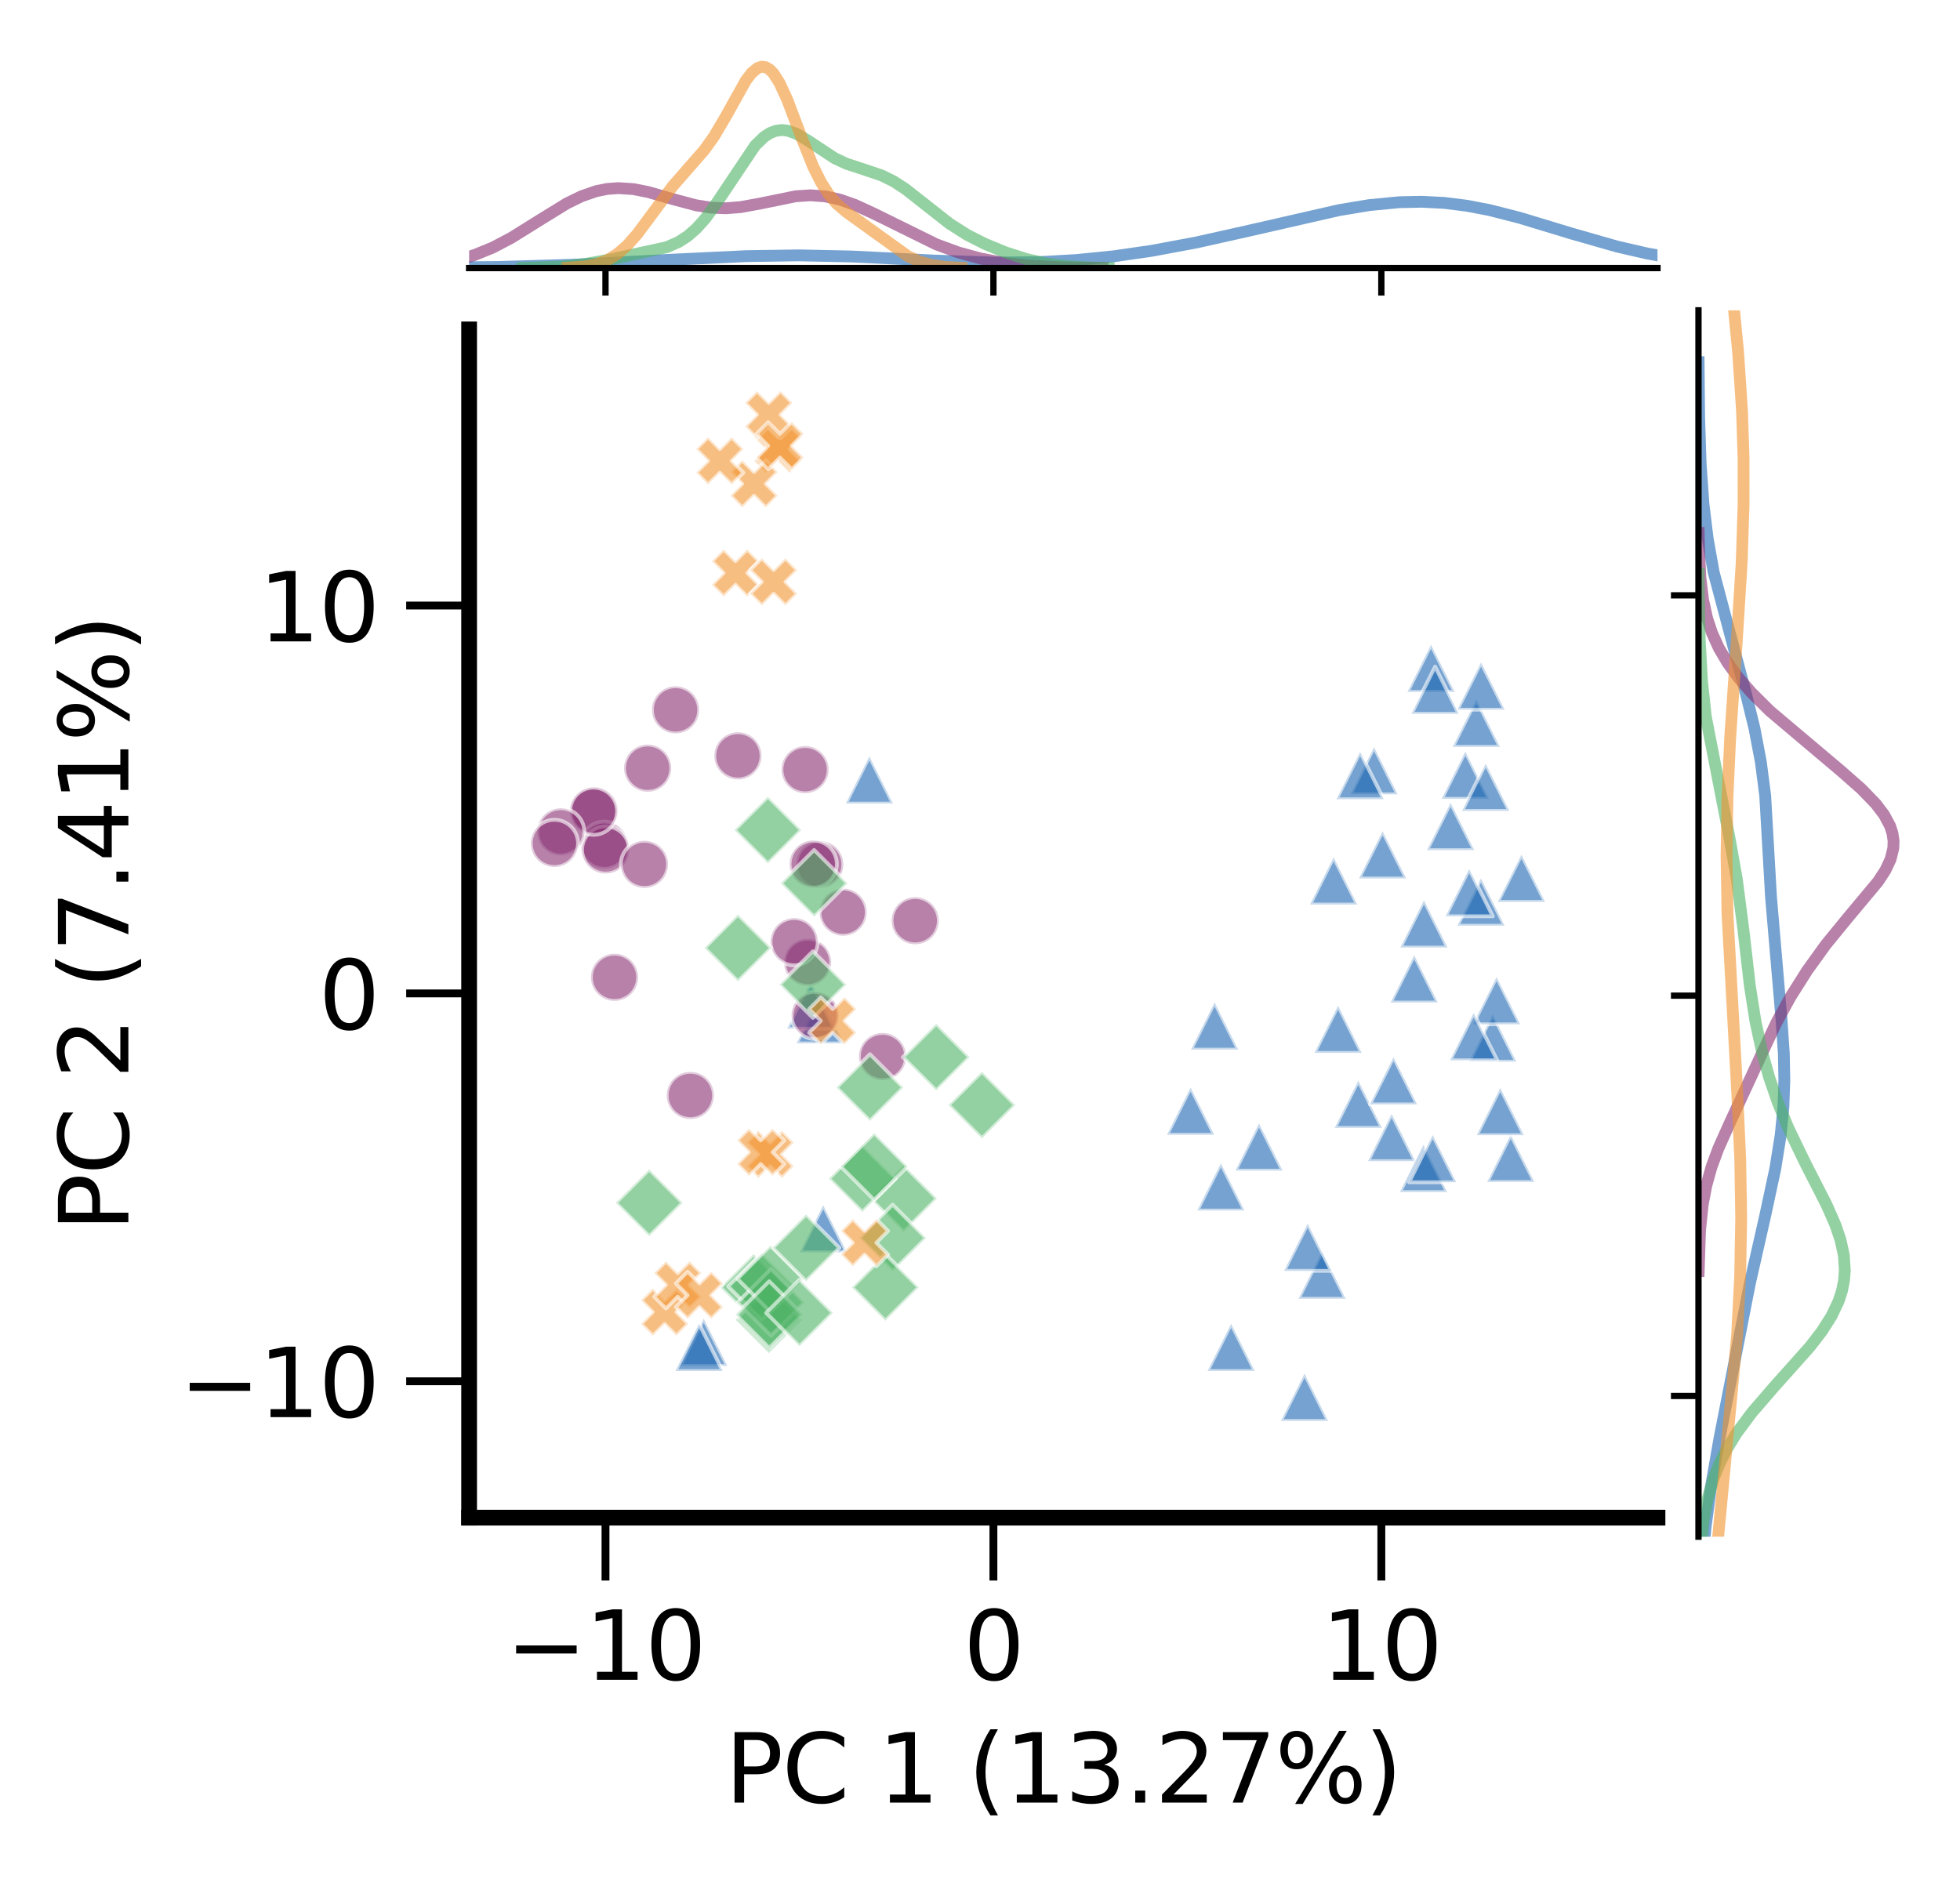 <?xml version="1.0" encoding="utf-8" standalone="no"?>
<!DOCTYPE svg PUBLIC "-//W3C//DTD SVG 1.1//EN"
  "http://www.w3.org/Graphics/SVG/1.1/DTD/svg11.dtd">
<svg xmlns:xlink="http://www.w3.org/1999/xlink" width="249.174pt" height="238.889pt" viewBox="0 0 249.174 238.889" xmlns="http://www.w3.org/2000/svg" version="1.1">
 <defs>
  <style type="text/css">*{stroke-linejoin: round; stroke-linecap: butt}</style>
 </defs>
 <g id="figure_1">
  <g id="patch_1">
   <path d="M 0 238.889 
L 249.174 238.889 
L 249.174 0 
L 0 0 
z
" style="fill: #ffffff"/>
  </g>
  <g id="axes_1">
   <g id="patch_2">
    <path d="M 59.639 192.961 
L 210.717 192.961 
L 210.717 41.884 
L 59.639 41.884 
z
" style="fill: #ffffff"/>
   </g>
   <g id="PathCollection_1">
    <defs>
     <path id="m472efbcb6d" d="M 0 -3 
L -3 3 
L 3 3 
z
" style="stroke: #ffffff; stroke-opacity: 0.6; stroke-width: 0.48"/>
    </defs>
    <g clip-path="url(#p940306766f)">
     <use xlink:href="#m472efbcb6d" x="104.273" y="129.661" style="fill: #1965b0; fill-opacity: 0.6; stroke: #ffffff; stroke-opacity: 0.6; stroke-width: 0.48"/>
     <use xlink:href="#m472efbcb6d" x="192.062" y="147.283" style="fill: #1965b0; fill-opacity: 0.6; stroke: #ffffff; stroke-opacity: 0.6; stroke-width: 0.48"/>
     <use xlink:href="#m472efbcb6d" x="168.075" y="162.132" style="fill: #1965b0; fill-opacity: 0.6; stroke: #ffffff; stroke-opacity: 0.6; stroke-width: 0.48"/>
     <use xlink:href="#m472efbcb6d" x="187.685" y="91.962" style="fill: #1965b0; fill-opacity: 0.6; stroke: #ffffff; stroke-opacity: 0.6; stroke-width: 0.48"/>
     <use xlink:href="#m472efbcb6d" x="151.359" y="141.285" style="fill: #1965b0; fill-opacity: 0.6; stroke: #ffffff; stroke-opacity: 0.6; stroke-width: 0.48"/>
     <use xlink:href="#m472efbcb6d" x="174.685" y="97.999" style="fill: #1965b0; fill-opacity: 0.6; stroke: #ffffff; stroke-opacity: 0.6; stroke-width: 0.48"/>
     <use xlink:href="#m472efbcb6d" x="103.073" y="127.787" style="fill: #1965b0; fill-opacity: 0.6; stroke: #ffffff; stroke-opacity: 0.6; stroke-width: 0.48"/>
     <use xlink:href="#m472efbcb6d" x="190.733" y="141.338" style="fill: #1965b0; fill-opacity: 0.6; stroke: #ffffff; stroke-opacity: 0.6; stroke-width: 0.48"/>
     <use xlink:href="#m472efbcb6d" x="172.682" y="140.406" style="fill: #1965b0; fill-opacity: 0.6; stroke: #ffffff; stroke-opacity: 0.6; stroke-width: 0.48"/>
     <use xlink:href="#m472efbcb6d" x="181.927" y="84.975" style="fill: #1965b0; fill-opacity: 0.6; stroke: #ffffff; stroke-opacity: 0.6; stroke-width: 0.48"/>
     <use xlink:href="#m472efbcb6d" x="110.523" y="99.17" style="fill: #1965b0; fill-opacity: 0.6; stroke: #ffffff; stroke-opacity: 0.6; stroke-width: 0.48"/>
     <use xlink:href="#m472efbcb6d" x="179.79" y="124.464" style="fill: #1965b0; fill-opacity: 0.6; stroke: #ffffff; stroke-opacity: 0.6; stroke-width: 0.48"/>
     <use xlink:href="#m472efbcb6d" x="166.245" y="158.588" style="fill: #1965b0; fill-opacity: 0.6; stroke: #ffffff; stroke-opacity: 0.6; stroke-width: 0.48"/>
     <use xlink:href="#m472efbcb6d" x="160.06" y="145.842" style="fill: #1965b0; fill-opacity: 0.6; stroke: #ffffff; stroke-opacity: 0.6; stroke-width: 0.48"/>
     <use xlink:href="#m472efbcb6d" x="104.658" y="156.239" style="fill: #1965b0; fill-opacity: 0.6; stroke: #ffffff; stroke-opacity: 0.6; stroke-width: 0.48"/>
     <use xlink:href="#m472efbcb6d" x="176.916" y="144.634" style="fill: #1965b0; fill-opacity: 0.6; stroke: #ffffff; stroke-opacity: 0.6; stroke-width: 0.48"/>
     <use xlink:href="#m472efbcb6d" x="181.028" y="117.475" style="fill: #1965b0; fill-opacity: 0.6; stroke: #ffffff; stroke-opacity: 0.6; stroke-width: 0.48"/>
     <use xlink:href="#m472efbcb6d" x="89.464" y="170.671" style="fill: #1965b0; fill-opacity: 0.6; stroke: #ffffff; stroke-opacity: 0.6; stroke-width: 0.48"/>
     <use xlink:href="#m472efbcb6d" x="175.767" y="108.691" style="fill: #1965b0; fill-opacity: 0.6; stroke: #ffffff; stroke-opacity: 0.6; stroke-width: 0.48"/>
     <use xlink:href="#m472efbcb6d" x="170.11" y="130.869" style="fill: #1965b0; fill-opacity: 0.6; stroke: #ffffff; stroke-opacity: 0.6; stroke-width: 0.48"/>
     <use xlink:href="#m472efbcb6d" x="88.871" y="171.319" style="fill: #1965b0; fill-opacity: 0.6; stroke: #ffffff; stroke-opacity: 0.6; stroke-width: 0.48"/>
     <use xlink:href="#m472efbcb6d" x="177.159" y="137.415" style="fill: #1965b0; fill-opacity: 0.6; stroke: #ffffff; stroke-opacity: 0.6; stroke-width: 0.48"/>
     <use xlink:href="#m472efbcb6d" x="165.841" y="177.66" style="fill: #1965b0; fill-opacity: 0.6; stroke: #ffffff; stroke-opacity: 0.6; stroke-width: 0.48"/>
     <use xlink:href="#m472efbcb6d" x="154.41" y="130.455" style="fill: #1965b0; fill-opacity: 0.6; stroke: #ffffff; stroke-opacity: 0.6; stroke-width: 0.48"/>
     <use xlink:href="#m472efbcb6d" x="186.289" y="98.57" style="fill: #1965b0; fill-opacity: 0.6; stroke: #ffffff; stroke-opacity: 0.6; stroke-width: 0.48"/>
     <use xlink:href="#m472efbcb6d" x="169.545" y="112.007" style="fill: #1965b0; fill-opacity: 0.6; stroke: #ffffff; stroke-opacity: 0.6; stroke-width: 0.48"/>
     <use xlink:href="#m472efbcb6d" x="180.972" y="148.563" style="fill: #1965b0; fill-opacity: 0.6; stroke: #ffffff; stroke-opacity: 0.6; stroke-width: 0.48"/>
     <use xlink:href="#m472efbcb6d" x="184.417" y="105.086" style="fill: #1965b0; fill-opacity: 0.6; stroke: #ffffff; stroke-opacity: 0.6; stroke-width: 0.48"/>
     <use xlink:href="#m472efbcb6d" x="188.276" y="114.696" style="fill: #1965b0; fill-opacity: 0.6; stroke: #ffffff; stroke-opacity: 0.6; stroke-width: 0.48"/>
     <use xlink:href="#m472efbcb6d" x="189.772" y="131.989" style="fill: #1965b0; fill-opacity: 0.6; stroke: #ffffff; stroke-opacity: 0.6; stroke-width: 0.48"/>
     <use xlink:href="#m472efbcb6d" x="190.262" y="127.233" style="fill: #1965b0; fill-opacity: 0.6; stroke: #ffffff; stroke-opacity: 0.6; stroke-width: 0.48"/>
     <use xlink:href="#m472efbcb6d" x="182.137" y="147.32" style="fill: #1965b0; fill-opacity: 0.6; stroke: #ffffff; stroke-opacity: 0.6; stroke-width: 0.48"/>
     <use xlink:href="#m472efbcb6d" x="188.286" y="87.232" style="fill: #1965b0; fill-opacity: 0.6; stroke: #ffffff; stroke-opacity: 0.6; stroke-width: 0.48"/>
     <use xlink:href="#m472efbcb6d" x="187.346" y="131.815" style="fill: #1965b0; fill-opacity: 0.6; stroke: #ffffff; stroke-opacity: 0.6; stroke-width: 0.48"/>
     <use xlink:href="#m472efbcb6d" x="182.445" y="87.754" style="fill: #1965b0; fill-opacity: 0.6; stroke: #ffffff; stroke-opacity: 0.6; stroke-width: 0.48"/>
     <use xlink:href="#m472efbcb6d" x="155.21" y="150.913" style="fill: #1965b0; fill-opacity: 0.6; stroke: #ffffff; stroke-opacity: 0.6; stroke-width: 0.48"/>
     <use xlink:href="#m472efbcb6d" x="172.909" y="98.619" style="fill: #1965b0; fill-opacity: 0.6; stroke: #ffffff; stroke-opacity: 0.6; stroke-width: 0.48"/>
     <use xlink:href="#m472efbcb6d" x="186.78" y="113.5" style="fill: #1965b0; fill-opacity: 0.6; stroke: #ffffff; stroke-opacity: 0.6; stroke-width: 0.48"/>
     <use xlink:href="#m472efbcb6d" x="193.421" y="111.67" style="fill: #1965b0; fill-opacity: 0.6; stroke: #ffffff; stroke-opacity: 0.6; stroke-width: 0.48"/>
     <use xlink:href="#m472efbcb6d" x="188.877" y="100.102" style="fill: #1965b0; fill-opacity: 0.6; stroke: #ffffff; stroke-opacity: 0.6; stroke-width: 0.48"/>
     <use xlink:href="#m472efbcb6d" x="156.512" y="171.313" style="fill: #1965b0; fill-opacity: 0.6; stroke: #ffffff; stroke-opacity: 0.6; stroke-width: 0.48"/>
    </g>
   </g>
   <g id="PathCollection_2">
    <defs>
     <path id="m69a41ffaeb" d="M 0 3 
C 0.796 3 1.559 2.684 2.121 2.121 
C 2.684 1.559 3 0.796 3 0 
C 3 -0.796 2.684 -1.559 2.121 -2.121 
C 1.559 -2.684 0.796 -3 0 -3 
C -0.796 -3 -1.559 -2.684 -2.121 -2.121 
C -2.684 -1.559 -3 -0.796 -3 0 
C -3 0.796 -2.684 1.559 -2.121 2.121 
C -1.559 2.684 -0.796 3 0 3 
z
" style="stroke: #ffffff; stroke-opacity: 0.6; stroke-width: 0.48"/>
    </defs>
    <g clip-path="url(#p940306766f)">
     <use xlink:href="#m69a41ffaeb" x="75.562" y="103.055" style="fill: #882e72; fill-opacity: 0.6; stroke: #ffffff; stroke-opacity: 0.6; stroke-width: 0.48"/>
     <use xlink:href="#m69a41ffaeb" x="107.186" y="115.977" style="fill: #882e72; fill-opacity: 0.6; stroke: #ffffff; stroke-opacity: 0.6; stroke-width: 0.48"/>
     <use xlink:href="#m69a41ffaeb" x="104.209" y="109.921" style="fill: #882e72; fill-opacity: 0.6; stroke: #ffffff; stroke-opacity: 0.6; stroke-width: 0.48"/>
     <use xlink:href="#m69a41ffaeb" x="103.383" y="109.866" style="fill: #882e72; fill-opacity: 0.6; stroke: #ffffff; stroke-opacity: 0.6; stroke-width: 0.48"/>
     <use xlink:href="#m69a41ffaeb" x="93.812" y="96.105" style="fill: #882e72; fill-opacity: 0.6; stroke: #ffffff; stroke-opacity: 0.6; stroke-width: 0.48"/>
     <use xlink:href="#m69a41ffaeb" x="76.826" y="107.46" style="fill: #882e72; fill-opacity: 0.6; stroke: #ffffff; stroke-opacity: 0.6; stroke-width: 0.48"/>
     <use xlink:href="#m69a41ffaeb" x="112.193" y="134.335" style="fill: #882e72; fill-opacity: 0.6; stroke: #ffffff; stroke-opacity: 0.6; stroke-width: 0.48"/>
     <use xlink:href="#m69a41ffaeb" x="76.996" y="108.069" style="fill: #882e72; fill-opacity: 0.6; stroke: #ffffff; stroke-opacity: 0.6; stroke-width: 0.48"/>
     <use xlink:href="#m69a41ffaeb" x="78.123" y="124.26" style="fill: #882e72; fill-opacity: 0.6; stroke: #ffffff; stroke-opacity: 0.6; stroke-width: 0.48"/>
     <use xlink:href="#m69a41ffaeb" x="85.883" y="90.253" style="fill: #882e72; fill-opacity: 0.6; stroke: #ffffff; stroke-opacity: 0.6; stroke-width: 0.48"/>
     <use xlink:href="#m69a41ffaeb" x="102.669" y="122.354" style="fill: #882e72; fill-opacity: 0.6; stroke: #ffffff; stroke-opacity: 0.6; stroke-width: 0.48"/>
     <use xlink:href="#m69a41ffaeb" x="116.349" y="117.065" style="fill: #882e72; fill-opacity: 0.6; stroke: #ffffff; stroke-opacity: 0.6; stroke-width: 0.48"/>
     <use xlink:href="#m69a41ffaeb" x="100.962" y="119.733" style="fill: #882e72; fill-opacity: 0.6; stroke: #ffffff; stroke-opacity: 0.6; stroke-width: 0.48"/>
     <use xlink:href="#m69a41ffaeb" x="102.348" y="97.857" style="fill: #882e72; fill-opacity: 0.6; stroke: #ffffff; stroke-opacity: 0.6; stroke-width: 0.48"/>
     <use xlink:href="#m69a41ffaeb" x="81.926" y="109.898" style="fill: #882e72; fill-opacity: 0.6; stroke: #ffffff; stroke-opacity: 0.6; stroke-width: 0.48"/>
     <use xlink:href="#m69a41ffaeb" x="75.449" y="103.145" style="fill: #882e72; fill-opacity: 0.6; stroke: #ffffff; stroke-opacity: 0.6; stroke-width: 0.48"/>
     <use xlink:href="#m69a41ffaeb" x="103.63" y="129.107" style="fill: #882e72; fill-opacity: 0.6; stroke: #ffffff; stroke-opacity: 0.6; stroke-width: 0.48"/>
     <use xlink:href="#m69a41ffaeb" x="87.763" y="139.283" style="fill: #882e72; fill-opacity: 0.6; stroke: #ffffff; stroke-opacity: 0.6; stroke-width: 0.48"/>
     <use xlink:href="#m69a41ffaeb" x="71.287" y="105.77" style="fill: #882e72; fill-opacity: 0.6; stroke: #ffffff; stroke-opacity: 0.6; stroke-width: 0.48"/>
     <use xlink:href="#m69a41ffaeb" x="70.484" y="107.234" style="fill: #882e72; fill-opacity: 0.6; stroke: #ffffff; stroke-opacity: 0.6; stroke-width: 0.48"/>
     <use xlink:href="#m69a41ffaeb" x="82.338" y="97.67" style="fill: #882e72; fill-opacity: 0.6; stroke: #ffffff; stroke-opacity: 0.6; stroke-width: 0.48"/>
    </g>
   </g>
   <g id="PathCollection_3">
    <defs>
     <path id="mc671af6284" d="M -0 4.243 
L 4.243 0 
L 0 -4.243 
L -4.243 -0 
z
" style="stroke: #ffffff; stroke-opacity: 0.6; stroke-width: 0.48"/>
    </defs>
    <g clip-path="url(#p940306766f)">
     <use xlink:href="#mc671af6284" x="114.877" y="152.384" style="fill: #4eb265; fill-opacity: 0.6; stroke: #ffffff; stroke-opacity: 0.6; stroke-width: 0.48"/>
     <use xlink:href="#mc671af6284" x="113.479" y="157.407" style="fill: #4eb265; fill-opacity: 0.6; stroke: #ffffff; stroke-opacity: 0.6; stroke-width: 0.48"/>
     <use xlink:href="#mc671af6284" x="124.829" y="140.502" style="fill: #4eb265; fill-opacity: 0.6; stroke: #ffffff; stroke-opacity: 0.6; stroke-width: 0.48"/>
     <use xlink:href="#mc671af6284" x="103.345" y="125.188" style="fill: #4eb265; fill-opacity: 0.6; stroke: #ffffff; stroke-opacity: 0.6; stroke-width: 0.48"/>
     <use xlink:href="#mc671af6284" x="109.626" y="149.858" style="fill: #4eb265; fill-opacity: 0.6; stroke: #ffffff; stroke-opacity: 0.6; stroke-width: 0.48"/>
     <use xlink:href="#mc671af6284" x="95.817" y="163.695" style="fill: #4eb265; fill-opacity: 0.6; stroke: #ffffff; stroke-opacity: 0.6; stroke-width: 0.48"/>
     <use xlink:href="#mc671af6284" x="97.747" y="167.808" style="fill: #4eb265; fill-opacity: 0.6; stroke: #ffffff; stroke-opacity: 0.6; stroke-width: 0.48"/>
     <use xlink:href="#mc671af6284" x="96.818" y="163.559" style="fill: #4eb265; fill-opacity: 0.6; stroke: #ffffff; stroke-opacity: 0.6; stroke-width: 0.48"/>
     <use xlink:href="#mc671af6284" x="98.019" y="165.585" style="fill: #4eb265; fill-opacity: 0.6; stroke: #ffffff; stroke-opacity: 0.6; stroke-width: 0.48"/>
     <use xlink:href="#mc671af6284" x="97.981" y="162.589" style="fill: #4eb265; fill-opacity: 0.6; stroke: #ffffff; stroke-opacity: 0.6; stroke-width: 0.48"/>
     <use xlink:href="#mc671af6284" x="97.79" y="167.145" style="fill: #4eb265; fill-opacity: 0.6; stroke: #ffffff; stroke-opacity: 0.6; stroke-width: 0.48"/>
     <use xlink:href="#mc671af6284" x="119.016" y="134.415" style="fill: #4eb265; fill-opacity: 0.6; stroke: #ffffff; stroke-opacity: 0.6; stroke-width: 0.48"/>
     <use xlink:href="#mc671af6284" x="102.472" y="158.655" style="fill: #4eb265; fill-opacity: 0.6; stroke: #ffffff; stroke-opacity: 0.6; stroke-width: 0.48"/>
     <use xlink:href="#mc671af6284" x="101.643" y="166.924" style="fill: #4eb265; fill-opacity: 0.6; stroke: #ffffff; stroke-opacity: 0.6; stroke-width: 0.48"/>
     <use xlink:href="#mc671af6284" x="82.536" y="152.934" style="fill: #4eb265; fill-opacity: 0.6; stroke: #ffffff; stroke-opacity: 0.6; stroke-width: 0.48"/>
     <use xlink:href="#mc671af6284" x="103.5" y="112.309" style="fill: #4eb265; fill-opacity: 0.6; stroke: #ffffff; stroke-opacity: 0.6; stroke-width: 0.48"/>
     <use xlink:href="#mc671af6284" x="97.617" y="105.54" style="fill: #4eb265; fill-opacity: 0.6; stroke: #ffffff; stroke-opacity: 0.6; stroke-width: 0.48"/>
     <use xlink:href="#mc671af6284" x="93.812" y="120.527" style="fill: #4eb265; fill-opacity: 0.6; stroke: #ffffff; stroke-opacity: 0.6; stroke-width: 0.48"/>
     <use xlink:href="#mc671af6284" x="110.592" y="138.275" style="fill: #4eb265; fill-opacity: 0.6; stroke: #ffffff; stroke-opacity: 0.6; stroke-width: 0.48"/>
     <use xlink:href="#mc671af6284" x="112.553" y="163.683" style="fill: #4eb265; fill-opacity: 0.6; stroke: #ffffff; stroke-opacity: 0.6; stroke-width: 0.48"/>
     <use xlink:href="#mc671af6284" x="111.138" y="148.323" style="fill: #4eb265; fill-opacity: 0.6; stroke: #ffffff; stroke-opacity: 0.6; stroke-width: 0.48"/>
    </g>
   </g>
   <g id="PathCollection_4">
    <defs>
     <path id="m25bafb30c7" d="M -1.5 3 
L 0 1.5 
L 1.5 3 
L 3 1.5 
L 1.5 0 
L 3 -1.5 
L 1.5 -3 
L 0 -1.5 
L -1.5 -3 
L -3 -1.5 
L -1.5 0 
L -3 1.5 
z
" style="stroke: #ffffff; stroke-opacity: 0.6; stroke-width: 0.48"/>
    </defs>
    <g clip-path="url(#p940306766f)">
     <use xlink:href="#m25bafb30c7" x="84.493" y="166.827" style="fill: #f1932d; fill-opacity: 0.6; stroke: #ffffff; stroke-opacity: 0.6; stroke-width: 0.48"/>
     <use xlink:href="#m25bafb30c7" x="97.909" y="146.779" style="fill: #f1932d; fill-opacity: 0.6; stroke: #ffffff; stroke-opacity: 0.6; stroke-width: 0.48"/>
     <use xlink:href="#m25bafb30c7" x="96.713" y="146.499" style="fill: #f1932d; fill-opacity: 0.6; stroke: #ffffff; stroke-opacity: 0.6; stroke-width: 0.48"/>
     <use xlink:href="#m25bafb30c7" x="86.164" y="163.369" style="fill: #f1932d; fill-opacity: 0.6; stroke: #ffffff; stroke-opacity: 0.6; stroke-width: 0.48"/>
     <use xlink:href="#m25bafb30c7" x="105.856" y="129.799" style="fill: #f1932d; fill-opacity: 0.6; stroke: #ffffff; stroke-opacity: 0.6; stroke-width: 0.48"/>
     <use xlink:href="#m25bafb30c7" x="98.884" y="57.116" style="fill: #f1932d; fill-opacity: 0.6; stroke: #ffffff; stroke-opacity: 0.6; stroke-width: 0.48"/>
     <use xlink:href="#m25bafb30c7" x="95.86" y="61.518" style="fill: #f1932d; fill-opacity: 0.6; stroke: #ffffff; stroke-opacity: 0.6; stroke-width: 0.48"/>
     <use xlink:href="#m25bafb30c7" x="97.733" y="52.728" style="fill: #f1932d; fill-opacity: 0.6; stroke: #ffffff; stroke-opacity: 0.6; stroke-width: 0.48"/>
     <use xlink:href="#m25bafb30c7" x="99.159" y="56.673" style="fill: #f1932d; fill-opacity: 0.6; stroke: #ffffff; stroke-opacity: 0.6; stroke-width: 0.48"/>
     <use xlink:href="#m25bafb30c7" x="93.497" y="72.854" style="fill: #f1932d; fill-opacity: 0.6; stroke: #ffffff; stroke-opacity: 0.6; stroke-width: 0.48"/>
     <use xlink:href="#m25bafb30c7" x="109.91" y="158.01" style="fill: #f1932d; fill-opacity: 0.6; stroke: #ffffff; stroke-opacity: 0.6; stroke-width: 0.48"/>
     <use xlink:href="#m25bafb30c7" x="88.919" y="164.688" style="fill: #f1932d; fill-opacity: 0.6; stroke: #ffffff; stroke-opacity: 0.6; stroke-width: 0.48"/>
     <use xlink:href="#m25bafb30c7" x="98.35" y="73.984" style="fill: #f1932d; fill-opacity: 0.6; stroke: #ffffff; stroke-opacity: 0.6; stroke-width: 0.48"/>
     <use xlink:href="#m25bafb30c7" x="91.513" y="58.601" style="fill: #f1932d; fill-opacity: 0.6; stroke: #ffffff; stroke-opacity: 0.6; stroke-width: 0.48"/>
    </g>
   </g>
   <g id="matplotlib.axis_1">
    <g id="xtick_1">
     <g id="line2d_1">
      <defs>
       <path id="m7ef1e9f20d" d="M 0 0 
L 0 8 
" style="stroke: #000000"/>
      </defs>
      <g>
       <use xlink:href="#m7ef1e9f20d" x="76.977" y="192.961" style="stroke: #000000"/>
      </g>
     </g>
     <g id="text_1">
      <!-- −10 -->
      <g transform="translate(64.314 213.579) scale(0.12 -0.12)">
       <defs>
        <path id="DejaVuSans-2212" d="M 678 2272 
L 4684 2272 
L 4684 1741 
L 678 1741 
L 678 2272 
z
" transform="scale(0.016)"/>
        <path id="DejaVuSans-31" d="M 794 531 
L 1825 531 
L 1825 4091 
L 703 3866 
L 703 4441 
L 1819 4666 
L 2450 4666 
L 2450 531 
L 3481 531 
L 3481 0 
L 794 0 
L 794 531 
z
" transform="scale(0.016)"/>
        <path id="DejaVuSans-30" d="M 2034 4250 
Q 1547 4250 1301 3770 
Q 1056 3291 1056 2328 
Q 1056 1369 1301 889 
Q 1547 409 2034 409 
Q 2525 409 2770 889 
Q 3016 1369 3016 2328 
Q 3016 3291 2770 3770 
Q 2525 4250 2034 4250 
z
M 2034 4750 
Q 2819 4750 3233 4129 
Q 3647 3509 3647 2328 
Q 3647 1150 3233 529 
Q 2819 -91 2034 -91 
Q 1250 -91 836 529 
Q 422 1150 422 2328 
Q 422 3509 836 4129 
Q 1250 4750 2034 4750 
z
" transform="scale(0.016)"/>
       </defs>
       <use xlink:href="#DejaVuSans-2212"/>
       <use xlink:href="#DejaVuSans-31" x="83.789"/>
       <use xlink:href="#DejaVuSans-30" x="147.412"/>
      </g>
     </g>
    </g>
    <g id="xtick_2">
     <g id="line2d_2">
      <g>
       <use xlink:href="#m7ef1e9f20d" x="126.293" y="192.961" style="stroke: #000000"/>
      </g>
     </g>
     <g id="text_2">
      <!-- 0 -->
      <g transform="translate(122.475 213.579) scale(0.12 -0.12)">
       <use xlink:href="#DejaVuSans-30"/>
      </g>
     </g>
    </g>
    <g id="xtick_3">
     <g id="line2d_3">
      <g>
       <use xlink:href="#m7ef1e9f20d" x="175.609" y="192.961" style="stroke: #000000"/>
      </g>
     </g>
     <g id="text_3">
      <!-- 10 -->
      <g transform="translate(167.974 213.579) scale(0.12 -0.12)">
       <use xlink:href="#DejaVuSans-31"/>
       <use xlink:href="#DejaVuSans-30" x="63.623"/>
      </g>
     </g>
    </g>
    <g id="text_4">
     <!-- PC 1 (13.27%) -->
     <g transform="translate(92.18 229.193) scale(0.12 -0.12)">
      <defs>
       <path id="DejaVuSans-50" d="M 1259 4147 
L 1259 2394 
L 2053 2394 
Q 2494 2394 2734 2622 
Q 2975 2850 2975 3272 
Q 2975 3691 2734 3919 
Q 2494 4147 2053 4147 
L 1259 4147 
z
M 628 4666 
L 2053 4666 
Q 2838 4666 3239 4311 
Q 3641 3956 3641 3272 
Q 3641 2581 3239 2228 
Q 2838 1875 2053 1875 
L 1259 1875 
L 1259 0 
L 628 0 
L 628 4666 
z
" transform="scale(0.016)"/>
       <path id="DejaVuSans-43" d="M 4122 4306 
L 4122 3641 
Q 3803 3938 3442 4084 
Q 3081 4231 2675 4231 
Q 1875 4231 1450 3742 
Q 1025 3253 1025 2328 
Q 1025 1406 1450 917 
Q 1875 428 2675 428 
Q 3081 428 3442 575 
Q 3803 722 4122 1019 
L 4122 359 
Q 3791 134 3420 21 
Q 3050 -91 2638 -91 
Q 1578 -91 968 557 
Q 359 1206 359 2328 
Q 359 3453 968 4101 
Q 1578 4750 2638 4750 
Q 3056 4750 3426 4639 
Q 3797 4528 4122 4306 
z
" transform="scale(0.016)"/>
       <path id="DejaVuSans-20" transform="scale(0.016)"/>
       <path id="DejaVuSans-28" d="M 1984 4856 
Q 1566 4138 1362 3434 
Q 1159 2731 1159 2009 
Q 1159 1288 1364 580 
Q 1569 -128 1984 -844 
L 1484 -844 
Q 1016 -109 783 600 
Q 550 1309 550 2009 
Q 550 2706 781 3412 
Q 1013 4119 1484 4856 
L 1984 4856 
z
" transform="scale(0.016)"/>
       <path id="DejaVuSans-33" d="M 2597 2516 
Q 3050 2419 3304 2112 
Q 3559 1806 3559 1356 
Q 3559 666 3084 287 
Q 2609 -91 1734 -91 
Q 1441 -91 1130 -33 
Q 819 25 488 141 
L 488 750 
Q 750 597 1062 519 
Q 1375 441 1716 441 
Q 2309 441 2620 675 
Q 2931 909 2931 1356 
Q 2931 1769 2642 2001 
Q 2353 2234 1838 2234 
L 1294 2234 
L 1294 2753 
L 1863 2753 
Q 2328 2753 2575 2939 
Q 2822 3125 2822 3475 
Q 2822 3834 2567 4026 
Q 2313 4219 1838 4219 
Q 1578 4219 1281 4162 
Q 984 4106 628 3988 
L 628 4550 
Q 988 4650 1302 4700 
Q 1616 4750 1894 4750 
Q 2613 4750 3031 4423 
Q 3450 4097 3450 3541 
Q 3450 3153 3228 2886 
Q 3006 2619 2597 2516 
z
" transform="scale(0.016)"/>
       <path id="DejaVuSans-2e" d="M 684 794 
L 1344 794 
L 1344 0 
L 684 0 
L 684 794 
z
" transform="scale(0.016)"/>
       <path id="DejaVuSans-32" d="M 1228 531 
L 3431 531 
L 3431 0 
L 469 0 
L 469 531 
Q 828 903 1448 1529 
Q 2069 2156 2228 2338 
Q 2531 2678 2651 2914 
Q 2772 3150 2772 3378 
Q 2772 3750 2511 3984 
Q 2250 4219 1831 4219 
Q 1534 4219 1204 4116 
Q 875 4013 500 3803 
L 500 4441 
Q 881 4594 1212 4672 
Q 1544 4750 1819 4750 
Q 2544 4750 2975 4387 
Q 3406 4025 3406 3419 
Q 3406 3131 3298 2873 
Q 3191 2616 2906 2266 
Q 2828 2175 2409 1742 
Q 1991 1309 1228 531 
z
" transform="scale(0.016)"/>
       <path id="DejaVuSans-37" d="M 525 4666 
L 3525 4666 
L 3525 4397 
L 1831 0 
L 1172 0 
L 2766 4134 
L 525 4134 
L 525 4666 
z
" transform="scale(0.016)"/>
       <path id="DejaVuSans-25" d="M 4653 2053 
Q 4381 2053 4226 1822 
Q 4072 1591 4072 1178 
Q 4072 772 4226 539 
Q 4381 306 4653 306 
Q 4919 306 5073 539 
Q 5228 772 5228 1178 
Q 5228 1588 5073 1820 
Q 4919 2053 4653 2053 
z
M 4653 2450 
Q 5147 2450 5437 2106 
Q 5728 1763 5728 1178 
Q 5728 594 5436 251 
Q 5144 -91 4653 -91 
Q 4153 -91 3862 251 
Q 3572 594 3572 1178 
Q 3572 1766 3864 2108 
Q 4156 2450 4653 2450 
z
M 1428 4353 
Q 1159 4353 1004 4120 
Q 850 3888 850 3481 
Q 850 3069 1003 2837 
Q 1156 2606 1428 2606 
Q 1700 2606 1854 2837 
Q 2009 3069 2009 3481 
Q 2009 3884 1853 4118 
Q 1697 4353 1428 4353 
z
M 4250 4750 
L 4750 4750 
L 1831 -91 
L 1331 -91 
L 4250 4750 
z
M 1428 4750 
Q 1922 4750 2215 4408 
Q 2509 4066 2509 3481 
Q 2509 2891 2217 2550 
Q 1925 2209 1428 2209 
Q 931 2209 642 2551 
Q 353 2894 353 3481 
Q 353 4063 643 4406 
Q 934 4750 1428 4750 
z
" transform="scale(0.016)"/>
       <path id="DejaVuSans-29" d="M 513 4856 
L 1013 4856 
Q 1481 4119 1714 3412 
Q 1947 2706 1947 2009 
Q 1947 1309 1714 600 
Q 1481 -109 1013 -844 
L 513 -844 
Q 928 -128 1133 580 
Q 1338 1288 1338 2009 
Q 1338 2731 1133 3434 
Q 928 4138 513 4856 
z
" transform="scale(0.016)"/>
      </defs>
      <use xlink:href="#DejaVuSans-50"/>
      <use xlink:href="#DejaVuSans-43" x="60.303"/>
      <use xlink:href="#DejaVuSans-20" x="130.127"/>
      <use xlink:href="#DejaVuSans-31" x="161.914"/>
      <use xlink:href="#DejaVuSans-20" x="225.537"/>
      <use xlink:href="#DejaVuSans-28" x="257.324"/>
      <use xlink:href="#DejaVuSans-31" x="296.338"/>
      <use xlink:href="#DejaVuSans-33" x="359.961"/>
      <use xlink:href="#DejaVuSans-2e" x="423.584"/>
      <use xlink:href="#DejaVuSans-32" x="455.371"/>
      <use xlink:href="#DejaVuSans-37" x="518.994"/>
      <use xlink:href="#DejaVuSans-25" x="582.617"/>
      <use xlink:href="#DejaVuSans-29" x="677.637"/>
     </g>
    </g>
   </g>
   <g id="matplotlib.axis_2">
    <g id="ytick_1">
     <g id="line2d_4">
      <defs>
       <path id="m458c2e9f2b" d="M 0 0 
L -8 0 
" style="stroke: #000000"/>
      </defs>
      <g>
       <use xlink:href="#m458c2e9f2b" x="59.639" y="175.624" style="stroke: #000000"/>
      </g>
     </g>
     <g id="text_5">
      <!-- −10 -->
      <g transform="translate(22.814 180.183) scale(0.12 -0.12)">
       <use xlink:href="#DejaVuSans-2212"/>
       <use xlink:href="#DejaVuSans-31" x="83.789"/>
       <use xlink:href="#DejaVuSans-30" x="147.412"/>
      </g>
     </g>
    </g>
    <g id="ytick_2">
     <g id="line2d_5">
      <g>
       <use xlink:href="#m458c2e9f2b" x="59.639" y="126.308" style="stroke: #000000"/>
      </g>
     </g>
     <g id="text_6">
      <!-- 0 -->
      <g transform="translate(40.504 130.867) scale(0.12 -0.12)">
       <use xlink:href="#DejaVuSans-30"/>
      </g>
     </g>
    </g>
    <g id="ytick_3">
     <g id="line2d_6">
      <g>
       <use xlink:href="#m458c2e9f2b" x="59.639" y="76.992" style="stroke: #000000"/>
      </g>
     </g>
     <g id="text_7">
      <!-- 10 -->
      <g transform="translate(32.869 81.551) scale(0.12 -0.12)">
       <use xlink:href="#DejaVuSans-31"/>
       <use xlink:href="#DejaVuSans-30" x="63.623"/>
      </g>
     </g>
    </g>
    <g id="text_8">
     <!-- PC 2 (7.41%) -->
     <g transform="translate(16.318 156.604) rotate(-90) scale(0.12 -0.12)">
      <defs>
       <path id="DejaVuSans-34" d="M 2419 4116 
L 825 1625 
L 2419 1625 
L 2419 4116 
z
M 2253 4666 
L 3047 4666 
L 3047 1625 
L 3713 1625 
L 3713 1100 
L 3047 1100 
L 3047 0 
L 2419 0 
L 2419 1100 
L 313 1100 
L 313 1709 
L 2253 4666 
z
" transform="scale(0.016)"/>
      </defs>
      <use xlink:href="#DejaVuSans-50"/>
      <use xlink:href="#DejaVuSans-43" x="60.303"/>
      <use xlink:href="#DejaVuSans-20" x="130.127"/>
      <use xlink:href="#DejaVuSans-32" x="161.914"/>
      <use xlink:href="#DejaVuSans-20" x="225.537"/>
      <use xlink:href="#DejaVuSans-28" x="257.324"/>
      <use xlink:href="#DejaVuSans-37" x="296.338"/>
      <use xlink:href="#DejaVuSans-2e" x="359.961"/>
      <use xlink:href="#DejaVuSans-34" x="391.748"/>
      <use xlink:href="#DejaVuSans-31" x="455.371"/>
      <use xlink:href="#DejaVuSans-25" x="518.994"/>
      <use xlink:href="#DejaVuSans-29" x="614.014"/>
     </g>
    </g>
   </g>
   <g id="patch_3">
    <path d="M 59.639 192.961 
L 59.639 41.884 
" style="fill: none; stroke: #000000; stroke-width: 2; stroke-linejoin: miter; stroke-linecap: square"/>
   </g>
   <g id="patch_4">
    <path d="M 59.639 192.961 
L 210.717 192.961 
" style="fill: none; stroke: #000000; stroke-width: 2; stroke-linejoin: miter; stroke-linecap: square"/>
   </g>
  </g>
  <g id="axes_2">
   <g id="patch_5">
    <path d="M 59.639 34.084 
L 210.717 34.084 
L 210.717 7.2 
L 59.639 7.2 
z
" style="fill: #ffffff"/>
   </g>
   <g id="matplotlib.axis_3">
    <g id="xtick_4">
     <g id="line2d_7">
      <defs>
       <path id="md4fe8a8552" d="M 0 0 
L 0 3.5 
" style="stroke: #000000; stroke-width: 0.8"/>
      </defs>
      <g>
       <use xlink:href="#md4fe8a8552" x="76.977" y="34.084" style="stroke: #000000; stroke-width: 0.8"/>
      </g>
     </g>
    </g>
    <g id="xtick_5">
     <g id="line2d_8">
      <g>
       <use xlink:href="#md4fe8a8552" x="126.293" y="34.084" style="stroke: #000000; stroke-width: 0.8"/>
      </g>
     </g>
    </g>
    <g id="xtick_6">
     <g id="line2d_9">
      <g>
       <use xlink:href="#md4fe8a8552" x="175.609" y="34.084" style="stroke: #000000; stroke-width: 0.8"/>
      </g>
     </g>
    </g>
   </g>
   <g id="matplotlib.axis_4">
    <g id="ytick_4"/>
    <g id="ytick_5"/>
   </g>
   <g id="line2d_10">
    <path d="M 46.17 34.077 
L 63.352 33.945 
L 72.897 33.661 
L 84.351 33.07 
L 94.851 32.568 
L 101.533 32.469 
L 108.215 32.61 
L 118.714 33.126 
L 126.351 33.384 
L 132.078 33.329 
L 136.851 33.063 
L 141.623 32.582 
L 146.396 31.892 
L 152.123 30.823 
L 158.805 29.327 
L 170.259 26.711 
L 174.077 26.079 
L 177.895 25.71 
L 180.759 25.652 
L 183.623 25.8 
L 186.486 26.159 
L 189.35 26.709 
L 193.168 27.683 
L 199.85 29.711 
L 205.577 31.348 
L 209.395 32.229 
L 213.213 32.903 
L 217.031 33.379 
L 221.804 33.746 
L 227.531 33.962 
L 236.122 34.064 
L 236.122 34.064 
" clip-path="url(#p10be2fcd38)" style="fill: none; stroke: #1965b0; stroke-opacity: 0.6; stroke-width: 1.5; stroke-linecap: square"/>
   </g>
   <g id="line2d_11">
    <path d="M 46.669 34.057 
L 52.307 33.884 
L 55.596 33.556 
L 57.945 33.116 
L 60.294 32.438 
L 62.643 31.48 
L 64.992 30.245 
L 68.281 28.194 
L 72.04 25.876 
L 73.919 24.956 
L 75.798 24.304 
L 77.208 24.021 
L 78.617 23.918 
L 80.496 24.042 
L 82.376 24.409 
L 85.664 25.352 
L 88.483 26.099 
L 90.363 26.401 
L 92.242 26.482 
L 94.121 26.338 
L 96.47 25.912 
L 101.168 24.954 
L 103.048 24.831 
L 104.927 24.97 
L 106.806 25.387 
L 108.686 26.05 
L 111.035 27.129 
L 119.022 31.065 
L 121.841 32.099 
L 124.659 32.87 
L 127.478 33.401 
L 130.767 33.773 
L 134.996 33.992 
L 140.164 34.069 
L 140.164 34.069 
" clip-path="url(#p10be2fcd38)" style="fill: none; stroke: #882e72; stroke-opacity: 0.6; stroke-width: 1.5; stroke-linecap: square"/>
   </g>
   <g id="line2d_12">
    <path d="M 66.429 34.066 
L 71.296 33.902 
L 74.291 33.581 
L 77.661 32.976 
L 84.775 31.425 
L 86.272 30.768 
L 87.396 30.041 
L 88.519 29.063 
L 89.642 27.815 
L 91.14 25.764 
L 96.007 18.497 
L 97.13 17.414 
L 97.879 16.924 
L 98.628 16.63 
L 99.377 16.529 
L 100.126 16.606 
L 101.249 17.004 
L 102.747 17.896 
L 106.116 20.121 
L 107.614 20.821 
L 109.86 21.554 
L 112.107 22.317 
L 113.604 23.055 
L 115.102 24.027 
L 117.349 25.792 
L 120.718 28.441 
L 122.965 29.867 
L 125.211 31.008 
L 127.832 32.084 
L 130.453 32.931 
L 133.074 33.522 
L 135.695 33.86 
L 139.065 34.034 
L 140.937 34.065 
L 140.937 34.065 
" clip-path="url(#p10be2fcd38)" style="fill: none; stroke: #4eb265; stroke-opacity: 0.6; stroke-width: 1.5; stroke-linecap: square"/>
   </g>
   <g id="line2d_13">
    <path d="M 72.2 34.038 
L 74.462 33.863 
L 75.969 33.548 
L 77.226 33.063 
L 78.482 32.296 
L 79.738 31.198 
L 80.995 29.778 
L 82.754 27.414 
L 85.518 23.675 
L 87.528 21.376 
L 89.538 19.074 
L 90.794 17.321 
L 92.302 14.76 
L 94.814 10.25 
L 95.568 9.263 
L 96.322 8.643 
L 96.825 8.48 
L 97.327 8.538 
L 97.83 8.826 
L 98.332 9.343 
L 99.086 10.518 
L 100.091 12.697 
L 101.85 17.357 
L 103.358 21.137 
L 104.363 23.168 
L 105.368 24.738 
L 106.373 25.904 
L 107.629 26.978 
L 115.419 32.578 
L 116.926 33.263 
L 118.434 33.688 
L 120.193 33.94 
L 122.203 34.047 
L 122.203 34.047 
" clip-path="url(#p10be2fcd38)" style="fill: none; stroke: #f1932d; stroke-opacity: 0.6; stroke-width: 1.5; stroke-linecap: square"/>
   </g>
   <g id="patch_6">
    <path d="M 59.639 34.084 
L 210.717 34.084 
" style="fill: none; stroke: #000000; stroke-width: 0.8; stroke-linejoin: miter; stroke-linecap: square"/>
   </g>
  </g>
  <g id="axes_3">
   <g id="patch_7">
    <path d="M 215.926 195.385 
L 241.974 195.385 
L 241.974 39.46 
L 215.926 39.46 
z
" style="fill: #ffffff"/>
   </g>
   <g id="matplotlib.axis_5">
    <g id="xtick_7"/>
    <g id="xtick_8"/>
   </g>
   <g id="matplotlib.axis_6">
    <g id="ytick_6">
     <g id="line2d_14">
      <defs>
       <path id="mb7d90bf2cb" d="M 0 0 
L -3.5 0 
" style="stroke: #000000; stroke-width: 0.8"/>
      </defs>
      <g>
       <use xlink:href="#mb7d90bf2cb" x="215.926" y="177.491" style="stroke: #000000; stroke-width: 0.8"/>
      </g>
     </g>
    </g>
    <g id="ytick_7">
     <g id="line2d_15">
      <g>
       <use xlink:href="#mb7d90bf2cb" x="215.926" y="126.593" style="stroke: #000000; stroke-width: 0.8"/>
      </g>
     </g>
    </g>
    <g id="ytick_8">
     <g id="line2d_16">
      <g>
       <use xlink:href="#mb7d90bf2cb" x="215.926" y="75.695" style="stroke: #000000; stroke-width: 0.8"/>
      </g>
     </g>
    </g>
   </g>
   <g id="line2d_17">
    <path d="M 215.938 217.479 
L 216.087 205.418 
L 216.367 199.388 
L 216.822 194.219 
L 217.514 189.05 
L 218.57 183.02 
L 222.454 163.207 
L 224.407 154.592 
L 225.7 148.562 
L 226.385 144.254 
L 226.719 140.809 
L 226.845 137.363 
L 226.777 133.917 
L 226.481 129.61 
L 225.153 114.103 
L 224.411 101.182 
L 223.855 96.874 
L 223.035 92.567 
L 221.978 88.26 
L 217.857 72.753 
L 217.091 68.446 
L 216.567 64.139 
L 216.201 58.97 
L 216.011 52.94 
L 215.944 46.048 
L 215.944 46.048 
" clip-path="url(#p0a01caae3b)" style="fill: none; stroke: #1965b0; stroke-opacity: 0.6; stroke-width: 1.5; stroke-linecap: square"/>
   </g>
   <g id="line2d_18">
    <path d="M 215.955 161.6 
L 216.127 156.413 
L 216.471 153.112 
L 216.919 150.755 
L 217.578 148.397 
L 218.448 146.04 
L 219.926 142.739 
L 223.851 134.251 
L 225.842 130.008 
L 227.654 126.707 
L 229.741 123.406 
L 232.117 120.106 
L 234.817 116.805 
L 238.752 112.09 
L 239.678 110.675 
L 240.349 109.26 
L 240.698 107.846 
L 240.729 106.903 
L 240.591 105.96 
L 240.285 105.017 
L 239.528 103.602 
L 238.453 102.187 
L 236.629 100.301 
L 233.947 97.944 
L 225.006 90.399 
L 222.637 88.042 
L 221 86.156 
L 219.621 84.269 
L 218.509 82.383 
L 217.652 80.497 
L 217.026 78.611 
L 216.509 76.253 
L 216.169 73.424 
L 215.988 69.652 
L 215.955 67.766 
L 215.955 67.766 
" clip-path="url(#p0a01caae3b)" style="fill: none; stroke: #882e72; stroke-opacity: 0.6; stroke-width: 1.5; stroke-linecap: square"/>
   </g>
   <g id="line2d_19">
    <path d="M 215.999 201.614 
L 216.228 196.442 
L 216.58 193.21 
L 217.07 190.624 
L 217.821 188.038 
L 218.597 186.099 
L 219.579 184.16 
L 220.778 182.22 
L 222.695 179.634 
L 225.483 176.402 
L 230.099 171.23 
L 231.594 169.291 
L 232.832 167.352 
L 233.752 165.412 
L 234.171 164.12 
L 234.43 162.827 
L 234.532 161.534 
L 234.405 159.594 
L 233.984 157.655 
L 233.325 155.716 
L 232.185 153.13 
L 229.541 147.958 
L 227.353 143.433 
L 226.022 140.201 
L 224.91 136.969 
L 224.008 133.736 
L 223.17 129.858 
L 222.459 125.332 
L 221.638 118.221 
L 220.799 111.757 
L 219.878 106.585 
L 216.85 91.07 
L 216.373 86.545 
L 216.087 81.374 
L 215.954 74.263 
L 215.946 72.97 
L 215.946 72.97 
" clip-path="url(#p0a01caae3b)" style="fill: none; stroke: #4eb265; stroke-opacity: 0.6; stroke-width: 1.5; stroke-linecap: square"/>
   </g>
   <g id="line2d_20">
    <path d="M 216.082 239.889 
L 216.334 227.81 
L 216.75 217.395 
L 217.411 206.981 
L 218.318 196.567 
L 220.838 169.787 
L 221.224 162.348 
L 221.358 154.909 
L 221.24 147.47 
L 220.833 138.544 
L 219.615 116.227 
L 219.495 108.788 
L 219.613 101.35 
L 219.952 93.911 
L 220.764 82.009 
L 221.418 71.594 
L 221.661 64.155 
L 221.657 58.204 
L 221.462 52.253 
L 220.969 44.815 
L 220.107 35.888 
L 217.605 12.084 
L 216.945 3.157 
L 216.711 -1 
L 216.711 -1 
" clip-path="url(#p0a01caae3b)" style="fill: none; stroke: #f1932d; stroke-opacity: 0.6; stroke-width: 1.5; stroke-linecap: square"/>
   </g>
   <g id="patch_8">
    <path d="M 215.926 195.385 
L 215.926 39.46 
" style="fill: none; stroke: #000000; stroke-width: 0.8; stroke-linejoin: miter; stroke-linecap: square"/>
   </g>
  </g>
 </g>
 <defs>
  <clipPath id="p940306766f">
   <rect x="59.639" y="41.884" width="151.077" height="151.077"/>
  </clipPath>
  <clipPath id="p10be2fcd38">
   <rect x="59.639" y="7.2" width="151.077" height="26.884"/>
  </clipPath>
  <clipPath id="p0a01caae3b">
   <rect x="215.926" y="39.46" width="26.048" height="155.925"/>
  </clipPath>
 </defs>
</svg>
